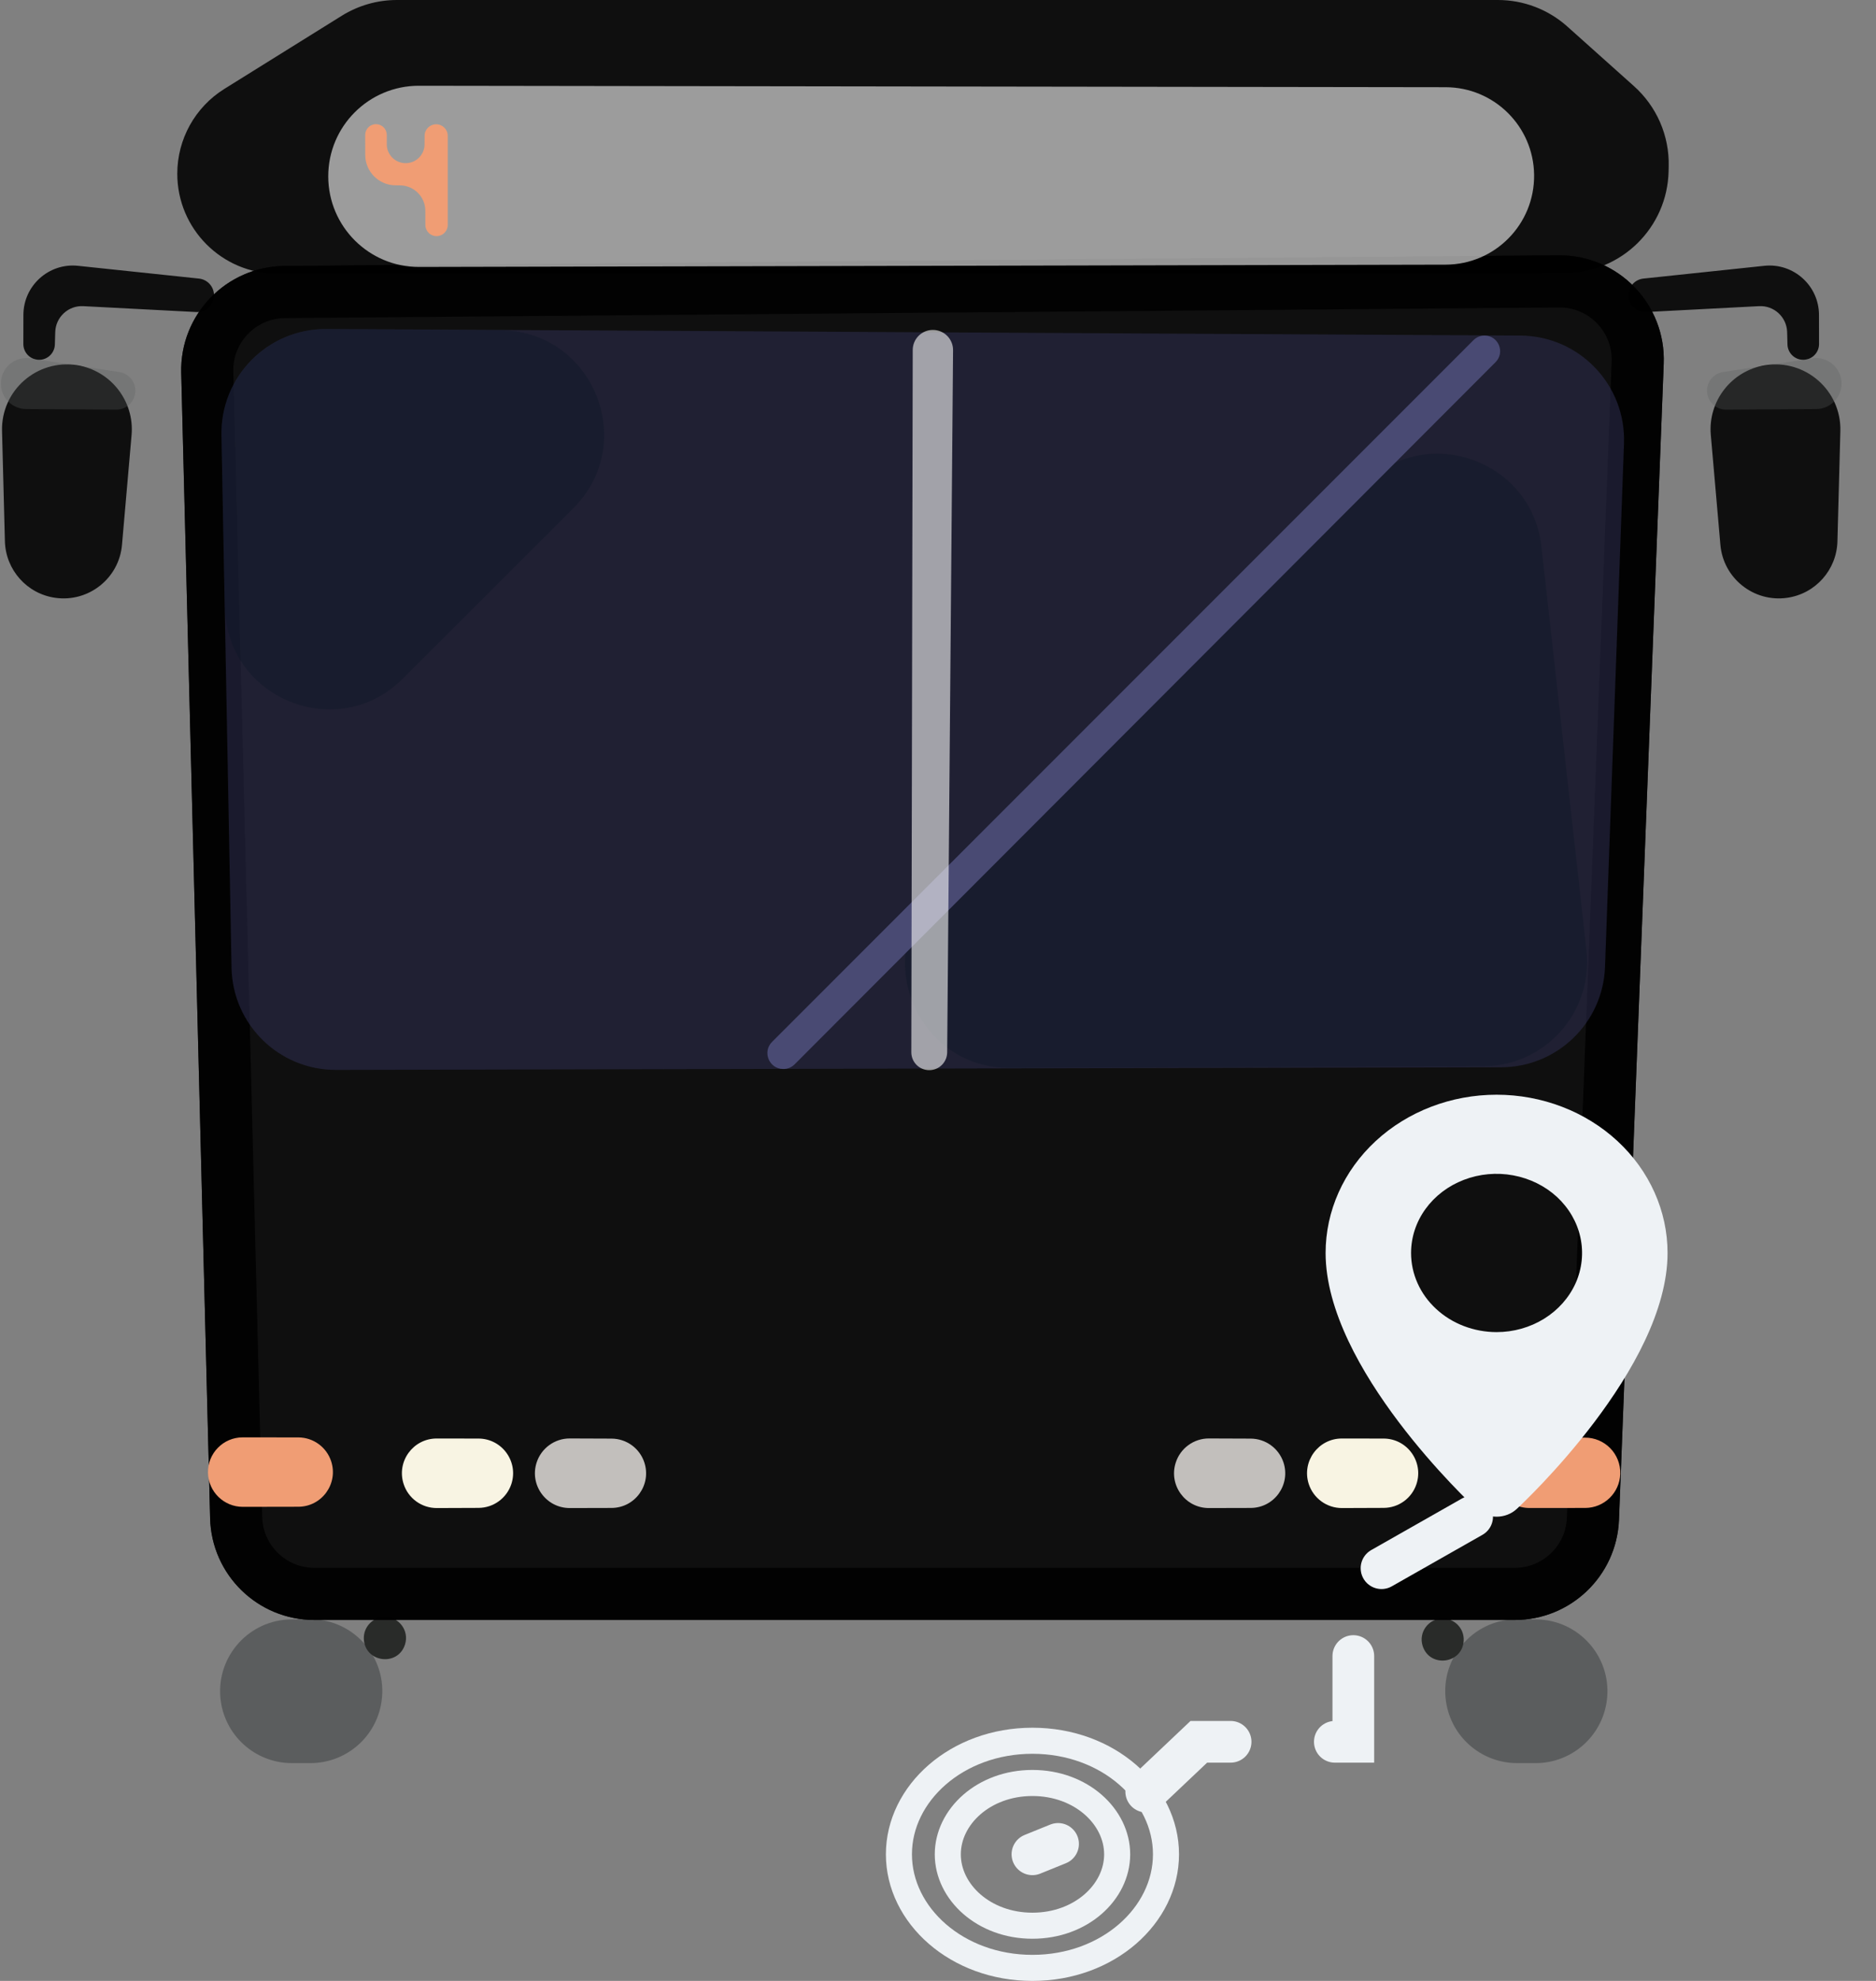 <svg width="36" height="38" viewBox="0 0 36 38" fill="none" xmlns="http://www.w3.org/2000/svg">
<rect x="0" y="0" width="36" height="38" fill="#808080" stroke="none"/>
<path d="M31.249 5.679C31.257 5.857 31.409 5.995 31.587 5.986L33.756 5.873C34.044 5.858 34.287 6.083 34.295 6.371L34.301 6.608C34.306 6.789 34.469 6.926 34.648 6.899V6.899C34.797 6.877 34.907 6.749 34.907 6.599L34.906 6.041C34.905 5.479 34.417 5.04 33.857 5.099L31.536 5.344C31.367 5.362 31.241 5.509 31.249 5.679V5.679Z" fill="black" fill-opacity="0.88"/>
<path d="M33.875 7.006C34.644 6.884 35.336 7.49 35.316 8.268L35.26 10.383C35.246 10.933 34.837 11.392 34.292 11.468V11.468C33.654 11.558 33.07 11.094 33.014 10.452L32.83 8.344C32.773 7.693 33.23 7.109 33.875 7.006V7.006Z" fill="black" fill-opacity="0.88"/>
<path opacity="0.3" d="M34.775 6.875C35.077 6.828 35.347 7.067 35.338 7.372V7.372C35.331 7.636 35.116 7.846 34.852 7.847L33.123 7.858C32.934 7.859 32.776 7.715 32.759 7.527V7.527C32.742 7.337 32.876 7.166 33.065 7.137L34.775 6.875Z" fill="#5B5D5E"/>
<path d="M4.106 5.679C4.097 5.857 3.946 5.995 3.768 5.986L1.598 5.873C1.311 5.858 1.068 6.083 1.06 6.371L1.053 6.608C1.048 6.789 0.886 6.926 0.706 6.899V6.899C0.557 6.877 0.448 6.749 0.448 6.599L0.449 6.041C0.45 5.479 0.938 5.04 1.497 5.099L3.818 5.344C3.988 5.362 4.114 5.509 4.106 5.679V5.679Z" fill="black" fill-opacity="0.88"/>
<path d="M1.48 7.006C0.71 6.884 0.019 7.49 0.039 8.268L0.094 10.383C0.109 10.933 0.518 11.392 1.062 11.468V11.468C1.701 11.558 2.285 11.094 2.341 10.452L2.525 8.344C2.581 7.693 2.125 7.109 1.48 7.006V7.006Z" fill="black" fill-opacity="0.88"/>
<path d="M5.59 31.065C4.787 31.072 4.159 31.762 4.229 32.563V32.563C4.291 33.275 4.887 33.822 5.602 33.822H5.956C6.612 33.822 7.177 33.361 7.308 32.718V32.718C7.484 31.858 6.823 31.055 5.945 31.062L5.59 31.065Z" fill="#5B5D5E"/>
<path d="M7.387 31.018C7.156 31.018 6.972 31.21 6.982 31.44V31.44C7.001 31.896 7.642 31.977 7.774 31.54V31.54C7.853 31.28 7.658 31.018 7.387 31.018V31.018Z" fill="#292B29"/>
<path d="M27.762 32.718C27.893 33.361 28.458 33.822 29.114 33.822H29.468C30.183 33.822 30.779 33.275 30.841 32.563V32.563C30.911 31.762 30.283 31.072 29.48 31.065L29.125 31.062C28.247 31.055 27.586 31.858 27.762 32.718V32.718Z" fill="#5B5D5E"/>
<path d="M27.685 31.048C27.413 31.048 27.219 31.311 27.299 31.57V31.57C27.433 32.003 28.069 31.921 28.088 31.469V31.469C28.098 31.239 27.915 31.048 27.685 31.048V31.048Z" fill="#292B29"/>
<path d="M4.032 29.126C4.059 30.211 4.947 31.076 6.031 31.076H29.069C30.144 31.076 31.026 30.227 31.068 29.153L31.926 6.975C31.971 5.835 31.053 4.889 29.911 4.898L5.46 5.102C4.343 5.112 3.449 6.035 3.478 7.153L4.032 29.126Z" fill="black" fill-opacity="0.88"/>
<path d="M29.069 30.576H6.031C5.218 30.576 4.553 29.927 4.532 29.113L3.977 7.14C3.956 6.302 4.626 5.609 5.464 5.602L29.915 5.398C30.771 5.391 31.46 6.101 31.427 6.956L30.568 29.134C30.537 29.939 29.875 30.576 29.069 30.576Z" stroke="black" stroke-opacity="0.88"/>
<path d="M5.321 5.25C4.261 5.251 3.402 4.392 3.402 3.332V3.332C3.402 2.67 3.744 2.055 4.306 1.705L6.559 0.302C6.876 0.105 7.242 0 7.616 0H28.744C29.236 0 29.711 0.181 30.078 0.51L31.356 1.653C31.792 2.043 32.035 2.603 32.022 3.187L32.02 3.283C31.997 4.37 31.109 5.239 30.021 5.239L5.321 5.25Z" fill="black" fill-opacity="0.88"/>
<path d="M8.039 1.645C7.077 1.644 6.297 2.424 6.299 3.386V3.386C6.301 4.346 7.081 5.123 8.041 5.121L27.741 5.077C28.689 5.075 29.452 4.3 29.439 3.352V3.352C29.427 2.422 28.67 1.674 27.74 1.673L8.039 1.645Z" fill="#F1F1F1" fill-opacity="0.62"/>
<path d="M6.261 6.311C5.137 6.305 4.229 7.226 4.25 8.349L4.443 18.562C4.463 19.654 5.355 20.527 6.447 20.524L28.806 20.474C29.881 20.472 30.762 19.62 30.8 18.547L31.164 8.51C31.205 7.382 30.305 6.444 29.176 6.437L6.261 6.311Z" fill="#313156" fill-opacity="0.52"/>
<path opacity="0.3" d="M28.463 20.454C29.653 20.45 30.576 19.415 30.444 18.233L29.58 10.484C29.396 8.843 27.416 8.119 26.217 9.253L17.996 17.034C16.68 18.279 17.566 20.492 19.378 20.486L28.463 20.454Z" fill="#091724"/>
<path opacity="0.3" d="M6.263 6.313C5.139 6.306 4.229 7.227 4.251 8.352L4.316 11.644C4.35 13.407 6.482 14.266 7.729 13.02L11.003 9.749C12.26 8.493 11.378 6.345 9.602 6.334L6.263 6.313Z" fill="#091724"/>
<path d="M7.217 2.382C7.101 2.381 7.008 2.474 7.008 2.59L7.009 2.973C7.01 3.292 7.267 3.551 7.586 3.555L7.68 3.556C7.946 3.56 8.161 3.776 8.162 4.042L8.163 4.316C8.163 4.435 8.26 4.531 8.379 4.53V4.53C8.497 4.529 8.592 4.433 8.592 4.315L8.592 2.606C8.592 2.483 8.493 2.384 8.37 2.384V2.384C8.248 2.384 8.148 2.483 8.148 2.605L8.147 2.769C8.146 2.969 7.984 3.13 7.784 3.13V3.13C7.584 3.13 7.422 2.968 7.422 2.767V2.589C7.422 2.475 7.33 2.383 7.217 2.382V2.382Z" fill="#F09D74"/>
<path opacity="0.3" d="M0.58 6.875C0.278 6.828 0.008 7.067 0.017 7.372V7.372C0.024 7.636 0.239 7.846 0.503 7.847L2.232 7.858C2.421 7.859 2.579 7.715 2.595 7.527V7.527C2.612 7.337 2.478 7.166 2.289 7.137L0.58 6.875Z" fill="#5B5D5E"/>
<path d="M15.031 20.507C15.113 20.508 15.191 20.475 15.248 20.418L28.7 6.947C28.887 6.758 28.754 6.437 28.488 6.437V6.437C28.409 6.437 28.333 6.468 28.277 6.524L14.816 19.986C14.624 20.178 14.759 20.506 15.031 20.507V20.507Z" fill="#494A73"/>
<path d="M17.488 20.184C17.487 20.374 17.641 20.529 17.832 20.529V20.529C18.021 20.529 18.174 20.377 18.176 20.188L18.289 6.719C18.291 6.504 18.117 6.329 17.902 6.329V6.329C17.689 6.328 17.515 6.501 17.515 6.715L17.488 20.184Z" fill="#F1F1F1" fill-opacity="0.62"/>
<path d="M11.735 27.597C12.021 27.598 12.274 27.781 12.364 28.052V28.052C12.507 28.482 12.188 28.926 11.734 28.927L10.934 28.929C10.481 28.93 10.159 28.489 10.297 28.058V28.058C10.386 27.781 10.644 27.593 10.934 27.594L11.735 27.597Z" fill="#C2BFBC"/>
<path d="M9.183 28.926C9.468 28.925 9.721 28.742 9.812 28.471V28.471C9.955 28.041 9.635 27.597 9.182 27.596L8.381 27.595C7.928 27.594 7.606 28.035 7.745 28.466V28.466C7.833 28.742 8.091 28.93 8.382 28.929L9.183 28.926Z" fill="#F8F4E3"/>
<path d="M26.552 28.926C26.838 28.925 27.091 28.742 27.181 28.471V28.471C27.324 28.041 27.005 27.597 26.551 27.596L25.751 27.595C25.298 27.594 24.976 28.035 25.114 28.466V28.466C25.203 28.742 25.461 28.93 25.752 28.929L26.552 28.926Z" fill="#F8F4E3"/>
<path d="M24 27.597C24.285 27.598 24.538 27.781 24.629 28.052V28.052C24.772 28.482 24.452 28.926 23.999 28.927L23.198 28.929C22.745 28.93 22.423 28.489 22.562 28.058V28.058C22.651 27.781 22.908 27.593 23.199 27.594L24 27.597Z" fill="#C2BFBC"/>
<path d="M30.412 27.578C30.796 27.575 31.105 27.892 31.092 28.275V28.275C31.08 28.638 30.783 28.926 30.42 28.927L29.353 28.928C28.898 28.929 28.575 28.487 28.714 28.053V28.053C28.802 27.778 29.057 27.591 29.346 27.588L30.412 27.578Z" fill="#F09D74"/>
<path d="M5.725 27.574C6.011 27.575 6.264 27.758 6.354 28.029V28.029C6.497 28.459 6.178 28.903 5.725 28.904L4.659 28.906C4.297 28.906 4 28.617 3.991 28.255V28.255C3.982 27.881 4.284 27.572 4.658 27.573L5.725 27.574Z" fill="#F09D74"/>
<path d="M28.25 29.095L25.97 30.39V33.413H23.005L21.409 34.924L19.812 35.571" stroke="#EEF2F5" stroke-width="0.8" stroke-linecap="round" stroke-dasharray="2 2"/>
<path d="M22.375 35.571C22.375 36.741 21.263 37.75 19.812 37.75C18.362 37.75 17.25 36.741 17.25 35.571C17.25 34.401 18.362 33.393 19.812 33.393C21.263 33.393 22.375 34.401 22.375 35.571Z" stroke="#EEF2F5" stroke-width="0.5"/>
<path d="M21.438 35.572C21.438 36.295 20.746 36.941 19.812 36.941C18.879 36.941 18.188 36.295 18.188 35.572C18.188 34.849 18.879 34.203 19.812 34.203C20.746 34.203 21.438 34.849 21.438 35.572Z" stroke="#EEF2F5" stroke-width="0.5"/>
<g clip-path="url(#clip0_298_482)">
<path d="M32 24.036C32 26.244 29.224 28.838 29.105 28.947C29.003 29.042 28.864 29.095 28.719 29.095C28.574 29.095 28.435 29.042 28.332 28.947C28.214 28.838 25.438 26.244 25.438 24.036C25.438 23.231 25.783 22.459 26.399 21.889C27.014 21.32 27.849 21 28.719 21C29.589 21 30.424 21.32 31.039 21.889C31.654 22.459 32 23.231 32 24.036ZM28.719 25.554C29.043 25.554 29.36 25.465 29.63 25.298C29.9 25.131 30.11 24.894 30.235 24.617C30.359 24.339 30.391 24.034 30.328 23.74C30.265 23.445 30.108 23.175 29.879 22.962C29.649 22.75 29.357 22.606 29.039 22.547C28.721 22.488 28.391 22.518 28.091 22.633C27.791 22.748 27.535 22.943 27.355 23.192C27.174 23.442 27.078 23.735 27.078 24.036C27.078 24.235 27.12 24.432 27.203 24.617C27.285 24.801 27.406 24.968 27.559 25.109C27.711 25.25 27.892 25.362 28.091 25.438C28.29 25.514 28.503 25.554 28.719 25.554Z" fill="#EEF2F5"/>
</g>
<defs>
<clipPath id="clip0_298_482">
<rect width="6.562" height="8.095" fill="white" transform="translate(25.438 21)"/>
</clipPath>
</defs>
</svg>
